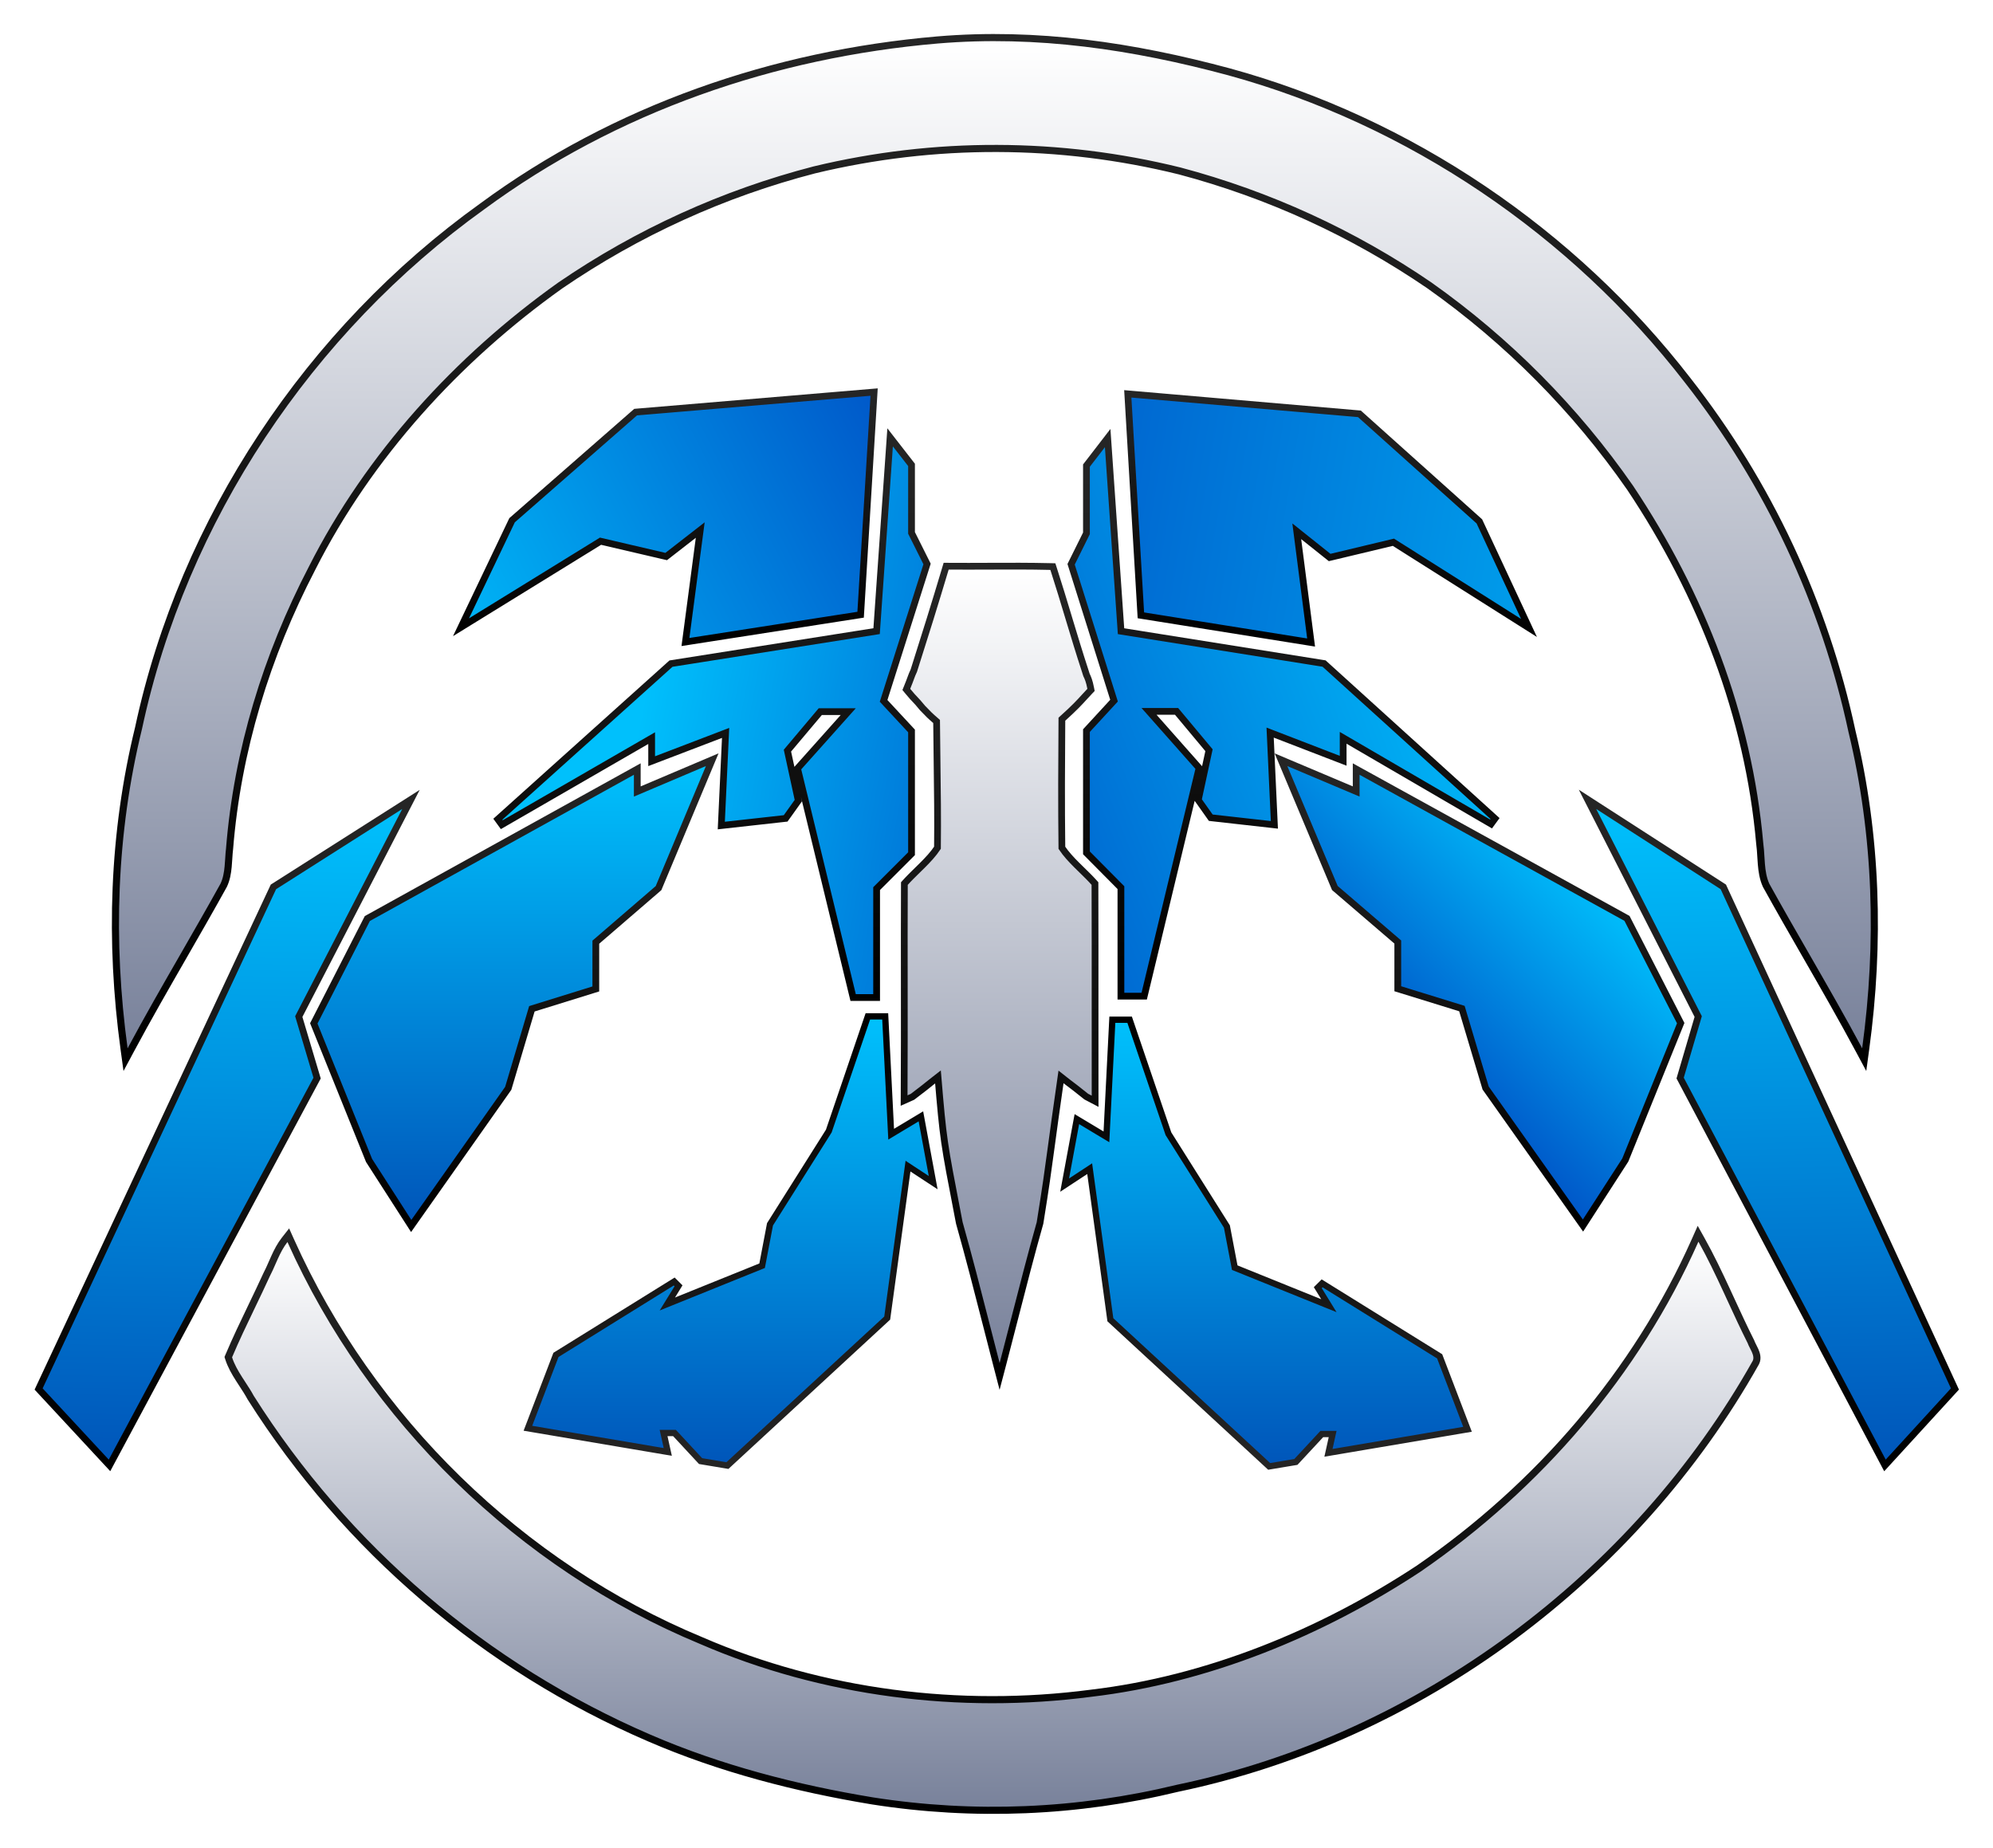 <svg width="933" height="865" viewBox="0 0 933 865" fill="none" xmlns="http://www.w3.org/2000/svg">
<g filter="url(#filter0_dii_432_882)">
<g filter="url(#filter1_i_432_882)">
<path d="M438.902 3.446L438.9 3.446C362.269 10.014 287.937 35.563 225.781 81.342C144.795 139.424 85.748 227.945 64.878 325.488C52.814 374.723 51.243 425.623 58.08 475.701L58.774 480.785L61.197 476.262C69.196 461.335 77.613 446.698 86.042 432.039C92.299 421.158 98.563 410.265 104.668 399.233L104.69 399.193L104.71 399.152C106.015 396.451 106.522 393.416 106.8 390.511C106.921 389.252 107.001 387.982 107.079 386.76C107.091 386.567 107.103 386.376 107.115 386.186C107.205 384.775 107.3 383.434 107.457 382.169L107.462 382.133L107.465 382.097C111.131 336.165 124.822 291.621 146.081 250.745L146.085 250.737L146.089 250.728C172.789 197.977 214.228 152.569 262.348 118.332C298.53 93.564 338.752 75.272 381.212 64.275C437.455 50.722 496.138 50.895 552.3 64.777C594.016 75.853 633.531 93.965 669.141 118.33C705.755 144.207 737.563 176.27 763.132 213.076C796.455 263.01 818.535 319.723 823.806 379.683L823.81 379.725L823.816 379.767C824.076 381.637 824.191 383.549 824.311 385.557C824.383 386.762 824.457 388.002 824.566 389.289C824.846 392.596 825.355 396.036 826.761 399.115L826.787 399.173L826.818 399.229C832.944 410.303 839.229 421.234 845.506 432.151C853.914 446.774 862.307 461.373 870.286 476.259L872.71 480.781L873.403 475.697C880.157 426.155 878.754 375.814 866.974 327.07C854.146 267.155 827.826 210.945 790.01 162.701C736.462 93.471 659.992 41.543 575.402 18.376L575.396 18.374C530.679 6.33 485.462 -0.475 438.902 3.446Z" fill="url(#paint0_linear_432_882)" stroke="url(#paint1_linear_432_882)" stroke-width="3.33"/>
<path d="M136.087 565.48L134.963 562.969L133.26 565.13C131.29 567.631 129.845 570.475 128.566 573.279C128.149 574.193 127.754 575.093 127.365 575.978C126.534 577.87 125.732 579.698 124.806 581.465L124.785 581.505L124.766 581.546C122.538 586.429 120.185 591.321 117.824 596.233C114.127 603.92 110.409 611.654 107.109 619.468L106.87 620.033L107.055 620.617C108.134 624.034 109.975 627.21 111.875 630.197C112.422 631.057 112.97 631.896 113.509 632.722C114.884 634.827 116.205 636.85 117.319 638.928L117.347 638.98L117.379 639.031C162.084 709.694 227.117 765.222 303.958 798.341C337.193 812.722 372.757 821.874 408.333 827.755L408.346 827.757C455.927 835.233 504.519 833.224 551.319 821.846C664.579 798.222 765.431 723.204 821.958 622.609L821.978 622.573L821.996 622.536C822.986 620.552 822.278 618.434 821.626 616.953C821.341 616.304 821.006 615.653 820.708 615.073C820.646 614.951 820.584 614.832 820.525 614.716C820.167 614.014 819.898 613.452 819.742 612.981L819.703 612.864L819.647 612.754C816.45 606.43 813.472 599.963 810.478 593.459C809.782 591.947 809.085 590.433 808.384 588.919C804.676 580.907 800.868 572.895 796.555 565.187L794.932 562.286L793.581 565.323C765.906 627.548 720.157 680.523 664.123 719.049C618.421 749.133 565.179 770.966 510.715 777.38L510.704 777.382L510.694 777.383C449.336 785.419 385.19 777.38 328.335 752.756L328.323 752.751L328.311 752.746C243.711 717.678 173.485 648.979 136.087 565.48Z" fill="url(#paint2_linear_432_882)" stroke="url(#paint3_linear_432_882)" stroke-width="3.33"/>
<path d="M491.762 249.948L492.883 249.976L493.228 251.043C495.714 258.731 497.976 266.232 500.231 273.711C500.353 274.113 500.474 274.515 500.595 274.918C502.973 282.802 505.358 290.673 508.01 298.757L508.031 298.82C508.065 298.924 508.084 298.98 508.092 299.007C508.093 299.011 508.1 299.034 508.108 299.065C508.139 299.165 508.249 299.513 508.614 300.65C509.274 302.031 509.944 303.498 510.593 306.894L510.747 307.696L510.183 308.285C509.234 309.276 508.44 310.15 507.643 311.026C505.363 313.531 503.065 316.057 497.109 321.412C496.961 341.468 496.865 361.549 497.108 381.604C499.019 384.469 501.438 387.073 504.038 389.665C504.808 390.434 505.6 391.206 506.398 391.985C508.369 393.907 510.377 395.865 512.193 397.89L512.596 398.339L512.598 398.941C512.661 417.469 512.653 436.002 512.645 454.534C512.639 468.902 512.632 483.269 512.659 497.634L512.664 500.26L510.34 499.038L508.645 498.147L508.509 498.075L508.389 497.978C504.153 494.565 501.87 492.85 500.074 491.501L500.033 491.471C498.857 490.587 497.877 489.851 496.694 488.895C494.399 504.844 493.112 514.365 492.087 521.938C490.576 533.112 489.638 540.046 486.886 557.134L486.871 557.225L486.846 557.313C482.716 571.906 478.942 586.607 475.165 601.323C473.291 608.623 471.416 615.927 469.497 623.223L467.956 629.08L466.434 623.218C464.882 617.239 463.351 611.256 461.821 605.274C457.716 589.23 453.614 573.198 449.121 557.289L449.103 557.225L449.09 557.159C448.84 555.865 448.599 554.616 448.365 553.407C441.837 519.614 441.546 518.109 439.099 488.831C437.893 489.747 437.025 490.454 435.991 491.295L435.813 491.44C434.12 492.816 431.953 494.569 427.316 498.063L427.173 498.171L427.011 498.244L425.487 498.926L423.242 499.931L423.258 497.472C423.365 480.022 423.349 462.619 423.332 445.209C423.317 429.808 423.302 414.402 423.373 398.954L423.376 398.352L423.778 397.904C425.583 395.894 427.578 393.945 429.537 392.031C430.347 391.24 431.15 390.455 431.932 389.675C434.532 387.076 436.951 384.465 438.863 381.593C439.023 367.943 438.848 354.732 438.671 341.346C438.588 335.114 438.506 328.845 438.456 322.475C435.151 319.595 434.97 319.409 431.925 316.227L431.883 316.183L431.845 316.136C429.884 313.743 429.121 312.947 428.38 312.176L428.361 312.157C427.574 311.338 426.796 310.529 424.881 308.195L424.282 307.465L424.641 306.591C425.487 304.527 425.949 303.268 426.322 302.252C426.362 302.142 426.401 302.035 426.44 301.93C426.835 300.857 427.164 299.995 427.795 298.667C432.958 282.451 437.728 267.223 442.593 250.92L442.933 249.78L444.122 249.79C450.346 249.841 456.603 249.815 462.871 249.789C472.498 249.749 482.154 249.708 491.762 249.948ZM507.943 300.272C507.977 300.214 508.005 300.158 508.028 300.105C508.005 300.159 507.977 300.215 507.943 300.272Z" fill="url(#paint4_linear_432_882)" stroke="url(#paint5_linear_432_882)" stroke-width="3.165"/>
<path d="M189.696 364.177L192.386 358.97L187.44 362.115L128.388 399.663L127.999 399.91L127.804 400.328L18.529 633.986L18.078 634.952L18.802 635.733L49.754 669.099L51.262 670.724L52.31 668.77L148.136 489.995L148.444 489.421L148.258 488.796L139.867 460.613L189.696 364.177Z" fill="url(#paint6_linear_432_882)" stroke="url(#paint7_linear_432_882)" stroke-width="3.165"/>
<path d="M172.383 414.486L171.96 414.72L171.74 415.151L147.224 463.162L146.896 463.804L147.166 464.473L172.704 527.807L172.759 527.945L172.84 528.071L191.227 556.673L192.498 558.65L193.852 556.729L237.777 494.417L237.926 494.205L238 493.956L248.996 456.97L277.813 448.027L278.926 447.682V446.516V425.789L308.001 400.725L308.283 400.482L308.427 400.137L331.922 343.954L333.421 340.369L329.844 341.887L298.335 355.254V347.43V344.744L295.985 346.045L172.383 414.486Z" fill="url(#paint8_linear_432_882)" stroke="url(#paint9_linear_432_882)" stroke-width="3.165"/>
<path d="M761.234 414.417L761.658 414.65L761.878 415.08L786.475 463.046L786.805 463.691L786.533 464.362L760.912 527.636L760.856 527.775L760.775 527.901L742.328 556.476L741.058 558.442L739.706 556.532L695.638 494.279L695.487 494.066L695.413 493.817L684.381 456.867L655.468 447.931L654.353 447.587V446.419V425.715L625.184 400.675L624.9 400.431L624.756 400.087L601.184 343.957L599.679 340.373L603.259 341.886L634.881 355.245V347.426V344.746L637.228 346.04L761.234 414.417Z" fill="url(#paint10_linear_432_882)" stroke="url(#paint11_linear_432_882)" stroke-width="3.165"/>
<path d="M745.84 364.156L743.174 358.925L748.108 362.106L806.363 399.654L806.749 399.903L806.942 400.321L914.74 633.979L915.181 634.934L914.47 635.711L883.936 669.076L882.419 670.734L881.37 668.749L786.839 489.974L786.538 489.405L786.719 488.788L794.999 460.598L745.84 364.156Z" fill="url(#paint12_linear_432_882)" stroke="url(#paint13_linear_432_882)" stroke-width="3.165"/>
<path d="M233.061 368.234L234.911 370.782L305.063 330.271V338.766V341.066L307.211 340.245L339.684 327.829L337.753 369.338L337.667 371.189L339.509 370.984L367.09 367.92L367.792 367.842L368.203 367.267L373.31 360.116L373.718 359.545L373.569 358.86L368.627 336.126L383.995 317.876H397.09L373.906 343.841L373.353 344.461L373.549 345.269L399.086 450.484L399.38 451.693H400.625H408.797H410.379V450.11V400.712L426.26 384.832L426.723 384.368V383.712V327.53V326.908L426.3 326.453L413.649 312.828L433.8 249.353L433.994 248.74L433.707 248.166L426.723 234.199V202.906V202.363L426.39 201.934L419.239 192.741L416.699 189.475L416.411 193.602L410.37 280.195L314.571 295.321L314.109 295.394L313.76 295.707L233.061 368.234Z" fill="url(#paint14_linear_432_882)" stroke="url(#paint15_linear_432_882)" stroke-width="3.165"/>
<path d="M699.882 367.91L698.023 370.451L628.784 330.119V338.558V340.865L626.631 340.035L594.597 327.68L596.503 369.01L596.588 370.862L594.746 370.656L567.511 367.603L566.805 367.524L566.395 366.945L561.352 359.823L560.949 359.255L561.096 358.575L565.977 335.927L550.807 317.756H537.914L560.802 343.614L561.349 344.231L561.156 345.033L535.938 449.836L535.646 451.048H534.399H526.33H524.747V449.465V400.259L509.066 384.442L508.608 383.979V383.328V327.366V326.748L509.026 326.294L521.519 312.722L501.62 249.493L501.428 248.886L501.711 248.315L508.608 234.402V203.231V202.691L508.937 202.264L515.998 193.107L518.543 189.806L518.83 193.964L524.796 280.213L619.38 295.278L619.845 295.352L620.194 295.668L699.882 367.91Z" fill="url(#paint16_linear_432_882)" stroke="url(#paint17_linear_432_882)" stroke-width="3.165"/>
<path d="M321.161 283.18L320.884 285.277L322.973 284.951L401.629 272.693L402.888 272.497L402.965 271.225L409.094 170.096L409.205 168.269L407.382 168.423L298.081 177.616L297.563 177.66L297.171 178.002L239.967 228.056L239.721 228.271L239.581 228.566L218.129 273.512L215.815 278.361L220.388 275.541L281.123 238.087L311.133 245.09L311.869 245.261L312.465 244.798L327.806 232.866L321.161 283.18Z" fill="url(#paint18_linear_432_882)" stroke="url(#paint19_linear_432_882)" stroke-width="3.165"/>
<path d="M613.506 283.413L613.777 285.512L611.687 285.178L535.347 272.987L534.091 272.786L534.016 271.517L528.068 170.938L527.96 169.111L529.784 169.268L635.867 178.411L636.394 178.457L636.787 178.81L692.307 228.591L692.549 228.808L692.686 229.102L713.506 273.803L715.781 278.688L711.225 275.81L652.304 238.576L623.21 245.533L622.459 245.712L621.856 245.231L607.066 233.443L613.506 283.413Z" fill="url(#paint20_linear_432_882)" stroke="url(#paint21_linear_432_882)" stroke-width="3.165"/>
<path d="M407.321 460.532H406.27L405.931 461.527L387.991 514.207L360.615 557.631L360.467 557.866L360.415 558.139L356.776 577.243L312.404 595.163L317.642 586.651L315.618 584.635L260.682 618.733L260.262 618.994L260.085 619.456L247.772 651.66L247.132 653.332L248.898 653.631L310.464 664.05L312.615 664.414L312.141 662.284L310.644 655.546H315.752L327.63 668.337L327.97 668.704L328.464 668.786L339.83 670.681L340.539 670.799L341.067 670.311L414.946 602.115L415.333 601.757L415.405 601.236L425.07 530.624L433.984 536.47L436.857 538.355L436.232 534.976L431.496 509.402L431.111 507.323L429.298 508.411L417.187 515.677L414.469 461.926L414.399 460.532H413.004H407.321Z" fill="url(#paint22_linear_432_882)" stroke="url(#paint23_linear_432_882)" stroke-width="2.935"/>
<path d="M527.777 462.098H528.827L529.166 463.093L546.998 515.472L574.208 558.648L574.356 558.884L574.408 559.156L578.024 578.148L622.1 595.953L616.907 587.512L618.931 585.496L673.535 619.4L673.955 619.661L674.132 620.123L686.371 652.144L687.01 653.816L685.245 654.115L624.05 664.474L621.9 664.838L622.373 662.709L623.859 656.019H618.797L606.993 668.734L606.653 669.101L606.159 669.184L594.861 671.067L594.152 671.185L593.624 670.698L520.191 602.889L519.804 602.532L519.732 602.01L510.127 531.814L501.279 537.619L498.406 539.505L499.031 536.125L503.739 510.697L504.124 508.617L505.937 509.705L517.961 516.923L520.662 463.492L520.733 462.098H522.128H527.777Z" fill="url(#paint24_linear_432_882)" stroke="url(#paint25_linear_432_882)" stroke-width="2.935"/>
</g>
</g>
<defs>
<filter id="filter0_dii_432_882" x="0.933" y="0.67" width="931.384" height="863.696" filterUnits="userSpaceOnUse" color-interpolation-filters="sRGB">
<feFlood flood-opacity="0" result="BackgroundImageFix"/>
<feColorMatrix in="SourceAlpha" type="matrix" values="0 0 0 0 0 0 0 0 0 0 0 0 0 0 0 0 0 0 127 0" result="hardAlpha"/>
<feOffset dy="15.259"/>
<feGaussianBlur stdDeviation="7.629"/>
<feComposite in2="hardAlpha" operator="out"/>
<feColorMatrix type="matrix" values="0 0 0 0 0 0 0 0 0 0 0 0 0 0 0 0 0 0 0.55 0"/>
<feBlend mode="normal" in2="BackgroundImageFix" result="effect1_dropShadow_432_882"/>
<feBlend mode="normal" in="SourceGraphic" in2="effect1_dropShadow_432_882" result="shape"/>
<feColorMatrix in="SourceAlpha" type="matrix" values="0 0 0 0 0 0 0 0 0 0 0 0 0 0 0 0 0 0 127 0" result="hardAlpha"/>
<feOffset dy="8"/>
<feGaussianBlur stdDeviation="4"/>
<feComposite in2="hardAlpha" operator="arithmetic" k2="-1" k3="1"/>
<feColorMatrix type="matrix" values="0 0 0 0 1 0 0 0 0 1 0 0 0 0 1 0 0 0 0.26 0"/>
<feBlend mode="normal" in2="shape" result="effect2_innerShadow_432_882"/>
<feColorMatrix in="SourceAlpha" type="matrix" values="0 0 0 0 0 0 0 0 0 0 0 0 0 0 0 0 0 0 127 0" result="hardAlpha"/>
<feOffset dy="-8"/>
<feComposite in2="hardAlpha" operator="arithmetic" k2="-1" k3="1"/>
<feColorMatrix type="matrix" values="0 0 0 0 0 0 0 0 0 0 0 0 0 0 0 0 0 0 0.11 0"/>
<feBlend mode="normal" in2="effect2_innerShadow_432_882" result="effect3_innerShadow_432_882"/>
</filter>
<filter id="filter1_i_432_882" x="16.192" y="0.67" width="900.866" height="833.178" filterUnits="userSpaceOnUse" color-interpolation-filters="sRGB">
<feFlood flood-opacity="0" result="BackgroundImageFix"/>
<feBlend mode="normal" in="SourceGraphic" in2="BackgroundImageFix" result="shape"/>
<feColorMatrix in="SourceAlpha" type="matrix" values="0 0 0 0 0 0 0 0 0 0 0 0 0 0 0 0 0 0 127 0" result="hardAlpha"/>
<feOffset/>
<feGaussianBlur stdDeviation="5.687"/>
<feComposite in2="hardAlpha" operator="arithmetic" k2="-1" k3="1"/>
<feColorMatrix type="matrix" values="0 0 0 0 0 0 0 0 0 0 0 0 0 0 0 0 0 0 0.79 0"/>
<feBlend mode="normal" in2="shape" result="effect1_innerShadow_432_882"/>
</filter>
<linearGradient id="paint0_linear_432_882" x1="465.746" y1="4" x2="465.746" y2="475.476" gradientUnits="userSpaceOnUse">
<stop stop-color="white"/>
<stop offset="1" stop-color="#79829B"/>
</linearGradient>
<linearGradient id="paint1_linear_432_882" x1="277.421" y1="4" x2="277.421" y2="475.476" gradientUnits="userSpaceOnUse">
<stop stop-color="#252525"/>
<stop offset="1"/>
</linearGradient>
<linearGradient id="paint2_linear_432_882" x1="464.732" y1="566" x2="464.732" y2="830.518" gradientUnits="userSpaceOnUse">
<stop stop-color="white"/>
<stop offset="1" stop-color="#79829B"/>
</linearGradient>
<linearGradient id="paint3_linear_432_882" x1="301.186" y1="566" x2="301.186" y2="830.518" gradientUnits="userSpaceOnUse">
<stop stop-color="#252525"/>
<stop offset="1"/>
</linearGradient>
<linearGradient id="paint4_linear_432_882" x1="467.958" y1="251.341" x2="467.958" y2="622.82" gradientUnits="userSpaceOnUse">
<stop stop-color="white"/>
<stop offset="1" stop-color="#79829B"/>
</linearGradient>
<linearGradient id="paint5_linear_432_882" x1="487.762" y1="251.341" x2="487.762" y2="622.82" gradientUnits="userSpaceOnUse">
<stop stop-color="#252525"/>
<stop offset="1"/>
</linearGradient>
<linearGradient id="paint6_linear_432_882" x1="107.099" y1="361.693" x2="100.446" y2="669.094" gradientUnits="userSpaceOnUse">
<stop stop-color="#00C0FC"/>
<stop offset="1" stop-color="#0056BA"/>
</linearGradient>
<linearGradient id="paint7_linear_432_882" x1="69.809" y1="360.886" x2="63.157" y2="668.287" gradientUnits="userSpaceOnUse">
<stop stop-color="#252525"/>
<stop offset="1"/>
</linearGradient>
<linearGradient id="paint8_linear_432_882" x1="239.548" y1="343.344" x2="239.548" y2="555.817" gradientUnits="userSpaceOnUse">
<stop stop-color="#00C0FC"/>
<stop offset="1" stop-color="#0056BA"/>
</linearGradient>
<linearGradient id="paint9_linear_432_882" x1="197.792" y1="343.344" x2="197.792" y2="555.817" gradientUnits="userSpaceOnUse">
<stop stop-color="#252525"/>
<stop offset="1"/>
</linearGradient>
<linearGradient id="paint10_linear_432_882" x1="744.498" y1="393.013" x2="637.524" y2="503.613" gradientUnits="userSpaceOnUse">
<stop stop-color="#00C0FC"/>
<stop offset="1" stop-color="#0039BA"/>
</linearGradient>
<linearGradient id="paint11_linear_432_882" x1="735.747" y1="343.344" x2="735.747" y2="555.618" gradientUnits="userSpaceOnUse">
<stop stop-color="#252525"/>
<stop offset="1"/>
</linearGradient>
<linearGradient id="paint12_linear_432_882" x1="827.344" y1="361.679" x2="834.088" y2="669.076" gradientUnits="userSpaceOnUse">
<stop stop-color="#00C0FC"/>
<stop offset="1" stop-color="#0056BA"/>
</linearGradient>
<linearGradient id="paint13_linear_432_882" x1="864.13" y1="360.872" x2="870.874" y2="668.269" gradientUnits="userSpaceOnUse">
<stop stop-color="#252525"/>
<stop offset="1"/>
</linearGradient>
<linearGradient id="paint14_linear_432_882" x1="289.408" y1="374.882" x2="550.497" y2="423.837" gradientUnits="userSpaceOnUse">
<stop stop-color="#00C0FC"/>
<stop offset="1" stop-color="#0039BA"/>
</linearGradient>
<linearGradient id="paint15_linear_432_882" x1="287.696" y1="193.712" x2="287.696" y2="450.11" gradientUnits="userSpaceOnUse">
<stop stop-color="#252525"/>
<stop offset="1"/>
</linearGradient>
<linearGradient id="paint16_linear_432_882" x1="704.609" y1="291.479" x2="372.809" y2="420.21" gradientUnits="userSpaceOnUse">
<stop stop-color="#00C0FC"/>
<stop offset="1" stop-color="#0039BA"/>
</linearGradient>
<linearGradient id="paint17_linear_432_882" x1="645.913" y1="194.073" x2="645.913" y2="449.465" gradientUnits="userSpaceOnUse">
<stop stop-color="#252525"/>
<stop offset="1"/>
</linearGradient>
<linearGradient id="paint18_linear_432_882" x1="186.061" y1="282.413" x2="477.972" y2="133.738" gradientUnits="userSpaceOnUse">
<stop stop-color="#00C0FC"/>
<stop offset="1" stop-color="#0039BA"/>
</linearGradient>
<linearGradient id="paint19_linear_432_882" x1="270.373" y1="170" x2="270.373" y2="283.387" gradientUnits="userSpaceOnUse">
<stop stop-color="#252525"/>
<stop offset="1"/>
</linearGradient>
<linearGradient id="paint20_linear_432_882" x1="847.845" y1="298.731" x2="336.547" y2="213.515" gradientUnits="userSpaceOnUse">
<stop stop-color="#00C0FC"/>
<stop offset="0.666" stop-color="#0066D0"/>
<stop offset="1" stop-color="#0039BA"/>
</linearGradient>
<linearGradient id="paint21_linear_432_882" x1="662.751" y1="170.845" x2="662.751" y2="283.615" gradientUnits="userSpaceOnUse">
<stop stop-color="#252525"/>
<stop offset="1"/>
</linearGradient>
<linearGradient id="paint22_linear_432_882" x1="341.966" y1="462" x2="341.966" y2="669.233" gradientUnits="userSpaceOnUse">
<stop stop-color="#00C0FC"/>
<stop offset="1" stop-color="#0056BA"/>
</linearGradient>
<linearGradient id="paint23_linear_432_882" x1="299.333" y1="462" x2="299.333" y2="669.233" gradientUnits="userSpaceOnUse">
<stop/>
<stop offset="1" stop-color="#252525"/>
</linearGradient>
<linearGradient id="paint24_linear_432_882" x1="592.737" y1="463.566" x2="592.737" y2="669.62" gradientUnits="userSpaceOnUse">
<stop stop-color="#00C0FC"/>
<stop offset="1" stop-color="#0056BA"/>
</linearGradient>
<linearGradient id="paint25_linear_432_882" x1="635.112" y1="463.566" x2="635.112" y2="669.62" gradientUnits="userSpaceOnUse">
<stop/>
<stop offset="1" stop-color="#252525"/>
</linearGradient>
</defs>
</svg>
